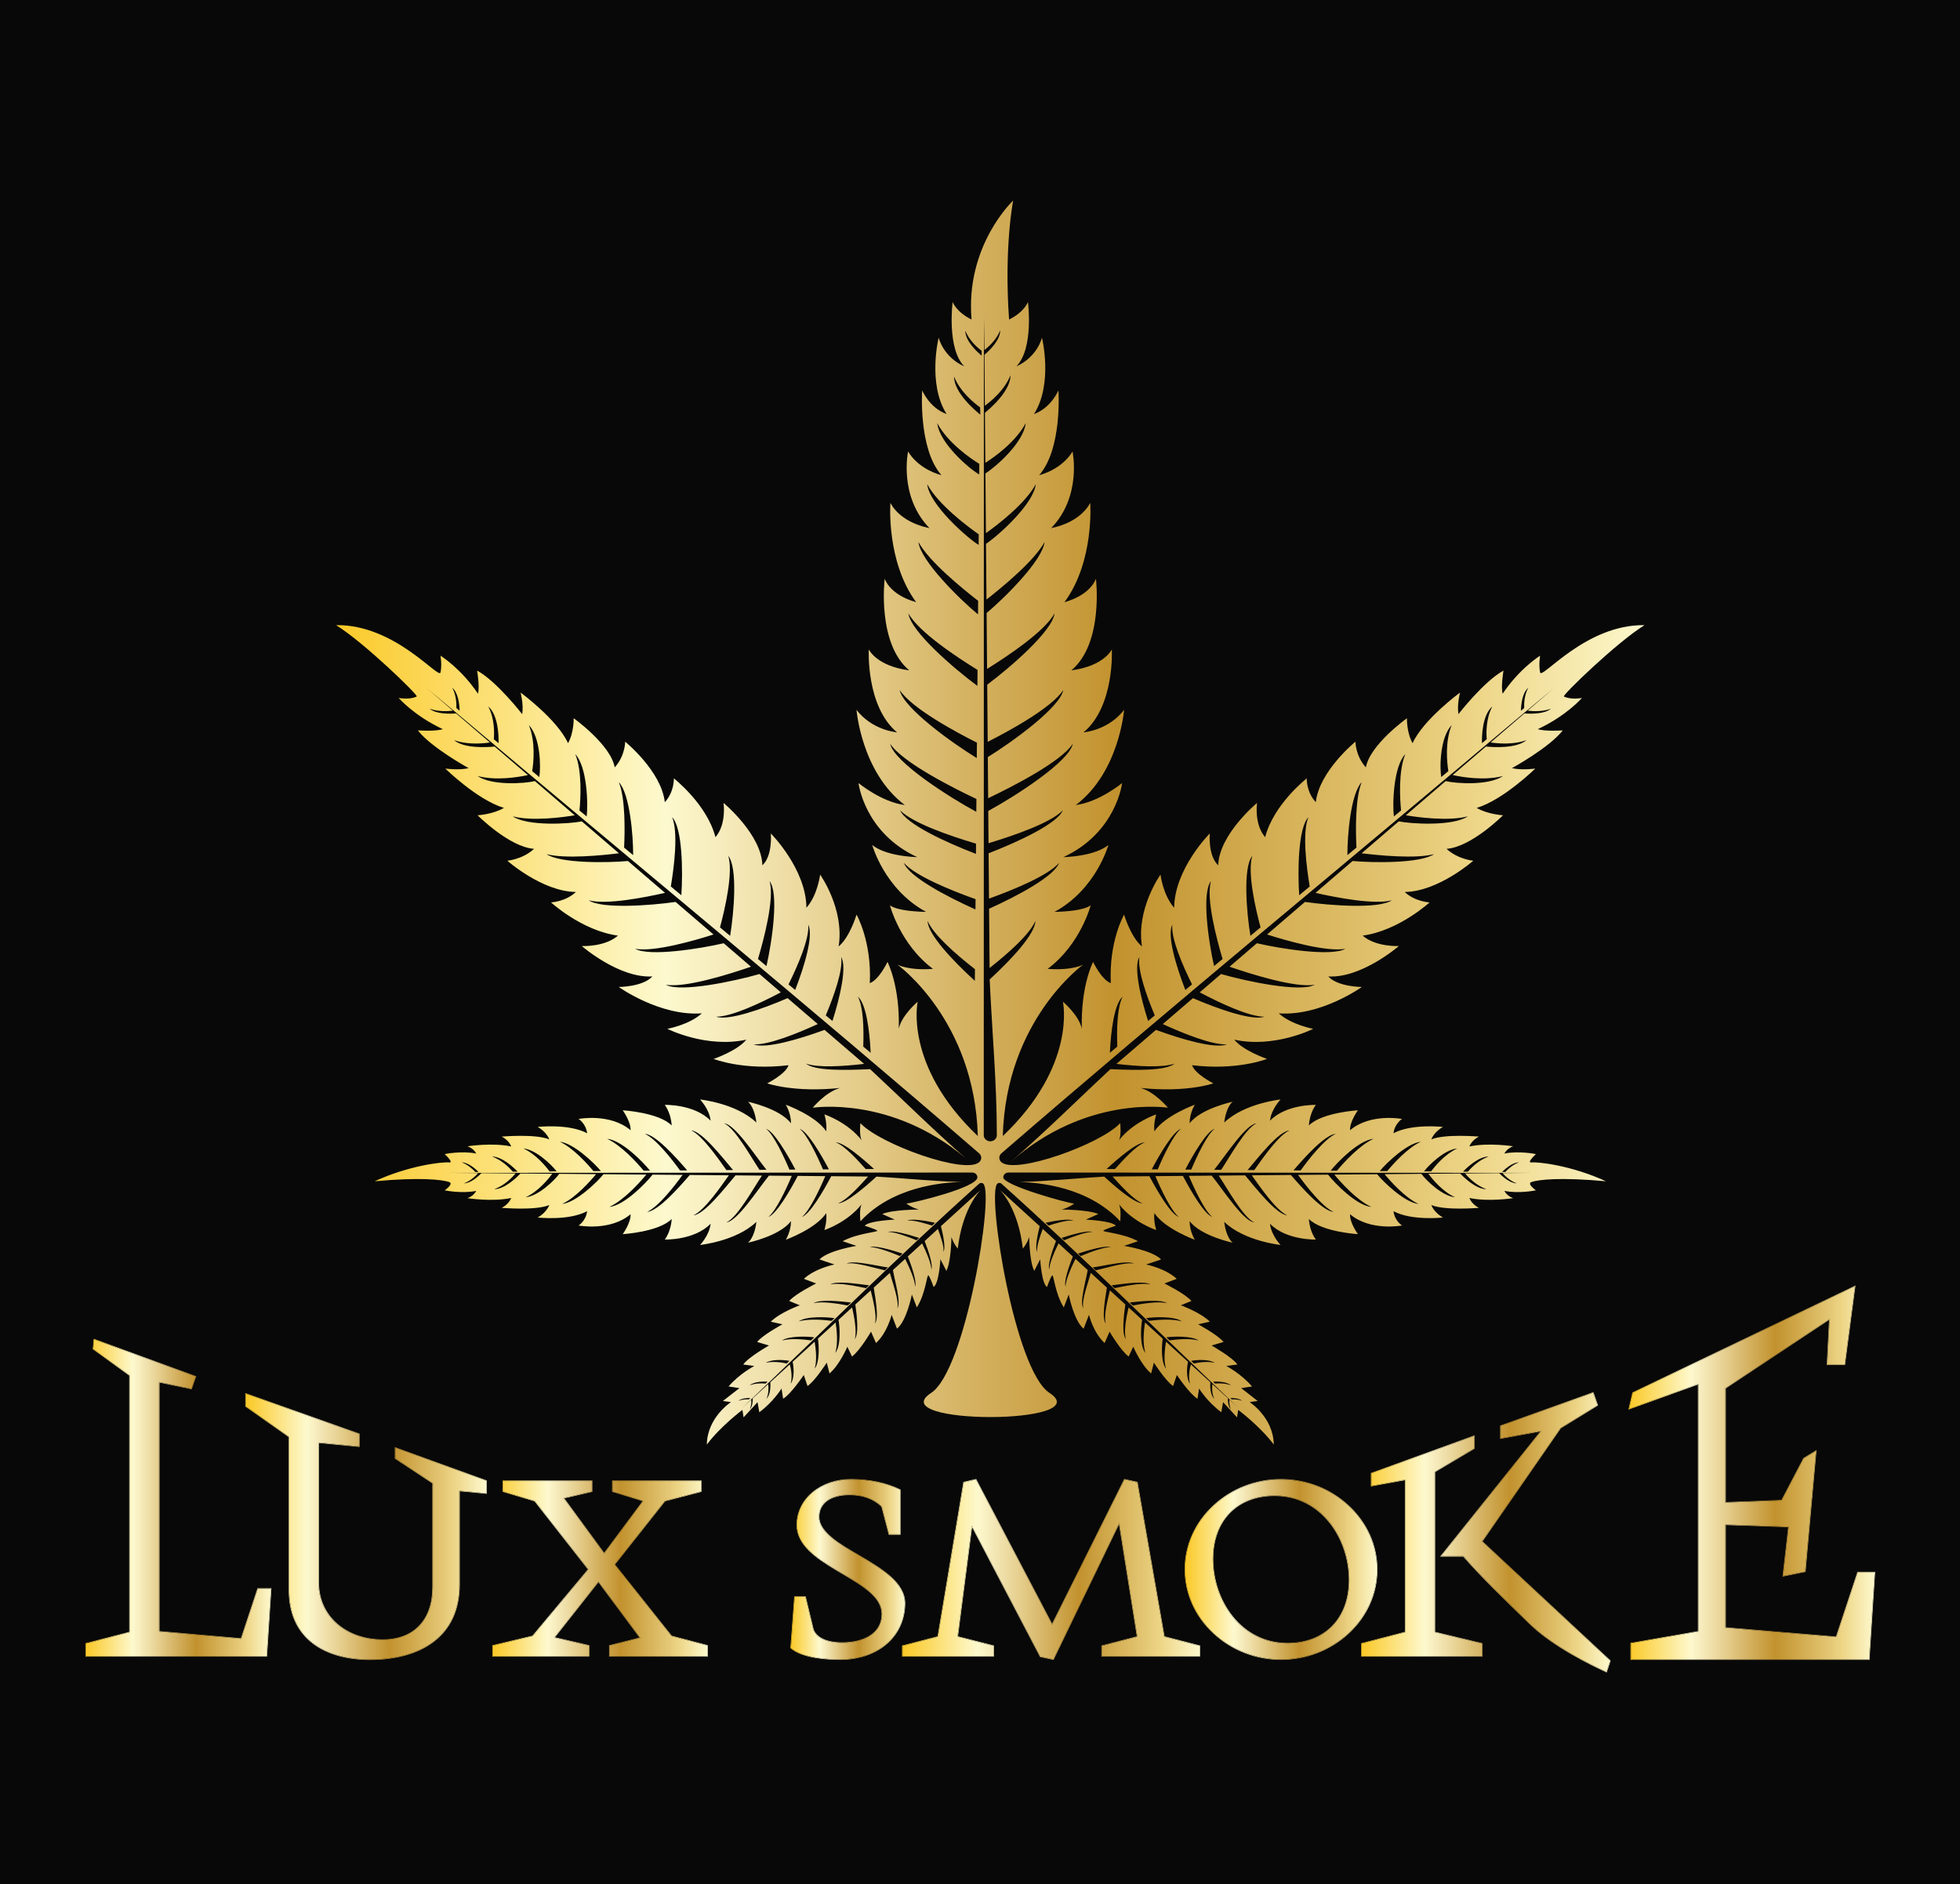 <svg width="207px" height="199px" viewBox="0 0 207 199" version="1.1" xmlns="http://www.w3.org/2000/svg" xmlns:xlink="http://www.w3.org/1999/xlink">
    <title>Lux Smoke - Logo</title>
    <defs>
        <linearGradient x1="-0%" y1="50%" x2="99.999%" y2="50%" id="linearGradient-1">
            <stop stop-color="#FBCA2A" offset="0.56%"></stop>
            <stop stop-color="#FDF9CE" offset="25.28%"></stop>
            <stop stop-color="#F6EBBC" offset="29.68%"></stop>
            <stop stop-color="#E7D192" offset="38.41%"></stop>
            <stop stop-color="#D1AC58" offset="50.54%"></stop>
            <stop stop-color="#C2922E" offset="59.55%"></stop>
            <stop stop-color="#E5C977" offset="82.46%"></stop>
            <stop stop-color="#EED688" offset="87.08%"></stop>
            <stop stop-color="#FDF9CE" offset="100%"></stop>
        </linearGradient>
        <linearGradient x1="-0%" y1="50%" x2="100%" y2="50%" id="linearGradient-2">
            <stop stop-color="#FBCA2A" offset="0.56%"></stop>
            <stop stop-color="#FDF9CE" offset="25.28%"></stop>
            <stop stop-color="#F6EBBC" offset="29.68%"></stop>
            <stop stop-color="#E7D192" offset="38.41%"></stop>
            <stop stop-color="#D1AC58" offset="50.54%"></stop>
            <stop stop-color="#C2922E" offset="59.55%"></stop>
            <stop stop-color="#E5C977" offset="82.46%"></stop>
            <stop stop-color="#EED688" offset="87.08%"></stop>
            <stop stop-color="#FDF9CE" offset="100%"></stop>
        </linearGradient>
        <linearGradient x1="0.001%" y1="50%" x2="100.002%" y2="50%" id="linearGradient-3">
            <stop stop-color="#FBCA2A" offset="0.56%"></stop>
            <stop stop-color="#FDF9CE" offset="25.28%"></stop>
            <stop stop-color="#F6EBBC" offset="29.68%"></stop>
            <stop stop-color="#E7D192" offset="38.41%"></stop>
            <stop stop-color="#D1AC58" offset="50.54%"></stop>
            <stop stop-color="#C2922E" offset="59.55%"></stop>
            <stop stop-color="#E5C977" offset="82.46%"></stop>
            <stop stop-color="#EED688" offset="87.08%"></stop>
            <stop stop-color="#FDF9CE" offset="100%"></stop>
        </linearGradient>
        <linearGradient x1="0%" y1="50.001%" x2="100%" y2="50.001%" id="linearGradient-4">
            <stop stop-color="#FBCA2A" offset="0.56%"></stop>
            <stop stop-color="#FDF9CE" offset="25.28%"></stop>
            <stop stop-color="#F6EBBC" offset="29.68%"></stop>
            <stop stop-color="#E7D192" offset="38.41%"></stop>
            <stop stop-color="#D1AC58" offset="50.54%"></stop>
            <stop stop-color="#C2922E" offset="59.55%"></stop>
            <stop stop-color="#E5C977" offset="82.46%"></stop>
            <stop stop-color="#EED688" offset="87.08%"></stop>
            <stop stop-color="#FDF9CE" offset="100%"></stop>
        </linearGradient>
        <linearGradient x1="-0.001%" y1="50%" x2="100%" y2="50%" id="linearGradient-5">
            <stop stop-color="#FBCA2A" offset="0.56%"></stop>
            <stop stop-color="#FDF9CE" offset="25.28%"></stop>
            <stop stop-color="#F6EBBC" offset="29.68%"></stop>
            <stop stop-color="#E7D192" offset="38.41%"></stop>
            <stop stop-color="#D1AC58" offset="50.54%"></stop>
            <stop stop-color="#C2922E" offset="59.55%"></stop>
            <stop stop-color="#E5C977" offset="82.46%"></stop>
            <stop stop-color="#EED688" offset="87.08%"></stop>
            <stop stop-color="#FDF9CE" offset="100%"></stop>
        </linearGradient>
        <linearGradient x1="-0%" y1="50%" x2="100.002%" y2="50%" id="linearGradient-6">
            <stop stop-color="#FBCA2A" offset="0.56%"></stop>
            <stop stop-color="#FDF9CE" offset="25.28%"></stop>
            <stop stop-color="#F6EBBC" offset="29.68%"></stop>
            <stop stop-color="#E7D192" offset="38.41%"></stop>
            <stop stop-color="#D1AC58" offset="50.54%"></stop>
            <stop stop-color="#C2922E" offset="59.55%"></stop>
            <stop stop-color="#E5C977" offset="82.46%"></stop>
            <stop stop-color="#EED688" offset="87.08%"></stop>
            <stop stop-color="#FDF9CE" offset="100%"></stop>
        </linearGradient>
        <linearGradient x1="-0.002%" y1="50%" x2="99.998%" y2="50%" id="linearGradient-7">
            <stop stop-color="#FBCA2A" offset="0.56%"></stop>
            <stop stop-color="#FDF9CE" offset="25.28%"></stop>
            <stop stop-color="#F6EBBC" offset="29.68%"></stop>
            <stop stop-color="#E7D192" offset="38.41%"></stop>
            <stop stop-color="#D1AC58" offset="50.54%"></stop>
            <stop stop-color="#C2922E" offset="59.55%"></stop>
            <stop stop-color="#E5C977" offset="82.46%"></stop>
            <stop stop-color="#EED688" offset="87.08%"></stop>
            <stop stop-color="#FDF9CE" offset="100%"></stop>
        </linearGradient>
        <linearGradient x1="-0.001%" y1="49.999%" x2="100%" y2="49.999%" id="linearGradient-8">
            <stop stop-color="#FBCA2A" offset="0.56%"></stop>
            <stop stop-color="#FDF9CE" offset="25.28%"></stop>
            <stop stop-color="#F6EBBC" offset="29.68%"></stop>
            <stop stop-color="#E7D192" offset="38.41%"></stop>
            <stop stop-color="#D1AC58" offset="50.54%"></stop>
            <stop stop-color="#C2922E" offset="59.55%"></stop>
            <stop stop-color="#E5C977" offset="82.46%"></stop>
            <stop stop-color="#EED688" offset="87.08%"></stop>
            <stop stop-color="#FDF9CE" offset="100%"></stop>
        </linearGradient>
        <linearGradient x1="0.001%" y1="50%" x2="100%" y2="50%" id="linearGradient-9">
            <stop stop-color="#FBCA2A" offset="0.56%"></stop>
            <stop stop-color="#FDF9CE" offset="25.28%"></stop>
            <stop stop-color="#F6EBBC" offset="29.68%"></stop>
            <stop stop-color="#E7D192" offset="38.41%"></stop>
            <stop stop-color="#D1AC58" offset="50.54%"></stop>
            <stop stop-color="#C2922E" offset="59.55%"></stop>
            <stop stop-color="#E5C977" offset="82.46%"></stop>
            <stop stop-color="#EED688" offset="87.08%"></stop>
            <stop stop-color="#FDF9CE" offset="100%"></stop>
        </linearGradient>
        <linearGradient x1="-0%" y1="50%" x2="100%" y2="50%" id="linearGradient-10">
            <stop stop-color="#FBCA2A" offset="0.56%"></stop>
            <stop stop-color="#FDF9CE" offset="25.28%"></stop>
            <stop stop-color="#F6EBBC" offset="29.68%"></stop>
            <stop stop-color="#E7D192" offset="38.41%"></stop>
            <stop stop-color="#D1AC58" offset="50.54%"></stop>
            <stop stop-color="#C2922E" offset="59.55%"></stop>
            <stop stop-color="#E5C977" offset="82.46%"></stop>
            <stop stop-color="#EED688" offset="87.08%"></stop>
            <stop stop-color="#FDF9CE" offset="100%"></stop>
        </linearGradient>
        <linearGradient x1="-0%" y1="49.999%" x2="100%" y2="49.999%" id="linearGradient-11">
            <stop stop-color="#FBCA2A" offset="0.56%"></stop>
            <stop stop-color="#FDF9CE" offset="25.28%"></stop>
            <stop stop-color="#F6EBBC" offset="29.68%"></stop>
            <stop stop-color="#E7D192" offset="38.41%"></stop>
            <stop stop-color="#D1AC58" offset="50.54%"></stop>
            <stop stop-color="#C2922E" offset="59.55%"></stop>
            <stop stop-color="#E5C977" offset="82.46%"></stop>
            <stop stop-color="#EED688" offset="87.08%"></stop>
            <stop stop-color="#FDF9CE" offset="100%"></stop>
        </linearGradient>
        <linearGradient x1="-8.52158945e-05%" y1="50%" x2="100%" y2="50%" id="linearGradient-12">
            <stop stop-color="#FBCA2A" offset="0.56%"></stop>
            <stop stop-color="#FDF9CE" offset="25.28%"></stop>
            <stop stop-color="#F6EBBC" offset="29.68%"></stop>
            <stop stop-color="#E7D192" offset="38.41%"></stop>
            <stop stop-color="#D1AC58" offset="50.54%"></stop>
            <stop stop-color="#C2922E" offset="59.55%"></stop>
            <stop stop-color="#E5C977" offset="82.46%"></stop>
            <stop stop-color="#EED688" offset="87.08%"></stop>
            <stop stop-color="#FDF9CE" offset="100%"></stop>
        </linearGradient>
        <linearGradient x1="-8.48291542e-05%" y1="50%" x2="100.002%" y2="50%" id="linearGradient-13">
            <stop stop-color="#FBCA2A" offset="0.56%"></stop>
            <stop stop-color="#FDF9CE" offset="25.28%"></stop>
            <stop stop-color="#F6EBBC" offset="29.68%"></stop>
            <stop stop-color="#E7D192" offset="38.41%"></stop>
            <stop stop-color="#D1AC58" offset="50.54%"></stop>
            <stop stop-color="#C2922E" offset="59.55%"></stop>
            <stop stop-color="#E5C977" offset="82.46%"></stop>
            <stop stop-color="#EED688" offset="87.08%"></stop>
            <stop stop-color="#FDF9CE" offset="100%"></stop>
        </linearGradient>
        <linearGradient x1="8.62106126e-05%" y1="49.999%" x2="99.998%" y2="49.999%" id="linearGradient-14">
            <stop stop-color="#FBCA2A" offset="0.56%"></stop>
            <stop stop-color="#FDF9CE" offset="25.28%"></stop>
            <stop stop-color="#F6EBBC" offset="29.68%"></stop>
            <stop stop-color="#E7D192" offset="38.41%"></stop>
            <stop stop-color="#D1AC58" offset="50.54%"></stop>
            <stop stop-color="#C2922E" offset="59.55%"></stop>
            <stop stop-color="#E5C977" offset="82.46%"></stop>
            <stop stop-color="#EED688" offset="87.08%"></stop>
            <stop stop-color="#FDF9CE" offset="100%"></stop>
        </linearGradient>
        <linearGradient x1="-0%" y1="50%" x2="100%" y2="50%" id="linearGradient-15">
            <stop stop-color="#FBCA2A" offset="0.56%"></stop>
            <stop stop-color="#FDF9CE" offset="25.28%"></stop>
            <stop stop-color="#F6EBBC" offset="29.68%"></stop>
            <stop stop-color="#E7D192" offset="38.41%"></stop>
            <stop stop-color="#D1AC58" offset="50.54%"></stop>
            <stop stop-color="#C2922E" offset="59.55%"></stop>
            <stop stop-color="#E5C977" offset="82.46%"></stop>
            <stop stop-color="#EED688" offset="87.08%"></stop>
            <stop stop-color="#FDF9CE" offset="100%"></stop>
        </linearGradient>
        <linearGradient x1="0%" y1="50.001%" x2="100.001%" y2="50.001%" id="linearGradient-16">
            <stop stop-color="#FBCA2A" offset="0.56%"></stop>
            <stop stop-color="#FDF9CE" offset="25.28%"></stop>
            <stop stop-color="#F6EBBC" offset="29.68%"></stop>
            <stop stop-color="#E7D192" offset="38.41%"></stop>
            <stop stop-color="#D1AC58" offset="50.54%"></stop>
            <stop stop-color="#C2922E" offset="59.55%"></stop>
            <stop stop-color="#E5C977" offset="82.46%"></stop>
            <stop stop-color="#EED688" offset="87.08%"></stop>
            <stop stop-color="#FDF9CE" offset="100%"></stop>
        </linearGradient>
        <linearGradient x1="0%" y1="50%" x2="100.001%" y2="50%" id="linearGradient-17">
            <stop stop-color="#FBCA2A" offset="0.56%"></stop>
            <stop stop-color="#FDF9CE" offset="25.28%"></stop>
            <stop stop-color="#F6EBBC" offset="29.68%"></stop>
            <stop stop-color="#E7D192" offset="38.41%"></stop>
            <stop stop-color="#D1AC58" offset="50.54%"></stop>
            <stop stop-color="#C2922E" offset="59.55%"></stop>
            <stop stop-color="#E5C977" offset="82.46%"></stop>
            <stop stop-color="#EED688" offset="87.08%"></stop>
            <stop stop-color="#FDF9CE" offset="100%"></stop>
        </linearGradient>
    </defs>
    <g id="Home" stroke="none" stroke-width="1" fill="none" fill-rule="evenodd">
        <g id="Desktop-HD" transform="translate(-304, -32)">
            <g id="Menu-Bar" transform="translate(-990, -90)">
                <g id="Lux-Smoke---Logo" transform="translate(1294, 122)">
                    <rect id="Rectangle" fill="#080808" x="0" y="0" width="207" height="199"></rect>
                    <g id="Group" transform="translate(9, 21)">
                        <g id="Group-3">
                            <path d="M89.988,23.696 C91.12,25.788 93.472,27.398 94.43,27.993 L94.42,29.106 C93.38,28.522 90.225,25.822 89.988,23.696 Z M88.925,30.137 C90.102,32.312 93.251,34.648 94.365,35.431 L94.356,36.548 C93.201,35.85 89.168,32.324 88.925,30.137 Z M88.001,36.248 C89.113,38.301 92.714,41.223 94.304,42.452 L94.292,43.886 C92.449,42.374 88.225,38.246 88.001,36.248 Z M86.946,43.783 C88,45.73 92.108,48.436 94.241,49.75 L94.226,51.438 C91.767,49.622 87.155,45.66 86.946,43.783 Z M86.016,51.874 C87.309,53.833 92.065,56.371 94.175,57.431 L94.16,59.058 C91.606,57.503 86.404,53.775 86.016,51.874 Z M85.012,57.549 C86.332,59.55 91.837,62.298 94.123,63.379 L94.111,64.736 C91.281,63.214 85.403,59.466 85.012,57.549 Z M86.066,64.58 C87.386,65.919 91.255,67.256 94.082,68.098 L94.072,69.178 C90.819,67.929 86.675,66 86.066,64.58 Z M86.461,70.129 C87.668,71.493 91.282,72.977 94.031,73.96 L94.022,75.046 C90.873,73.636 86.977,71.551 86.461,70.129 Z M88.969,76.261 C89.572,77.688 91.873,79.72 93.967,81.357 L93.956,82.587 C91.568,80.409 88.985,77.651 88.969,76.261 Z M94.676,16.563 C94.118,16.091 92.948,14.988 92.947,13.925 C93.366,14.95 94.164,15.66 94.673,16.048 L94.676,16.563 Z M95.589,99.533 L95.589,99.533 C95.938,99.533 96.229,99.289 96.273,98.977 L96.273,98.977 L96.273,98.973 C96.276,98.947 96.278,98.921 96.278,98.895 C96.278,93.341 95.774,87.966 95.522,82.439 C97.863,80.285 100.332,77.619 100.347,76.261 C99.761,77.651 97.561,79.616 95.513,81.229 L95.46,74.971 C98.578,73.564 102.348,71.527 102.856,70.129 C101.674,71.466 98.178,72.918 95.451,73.901 L95.411,69.114 C98.637,67.864 102.652,65.976 103.251,64.58 C101.956,65.893 98.212,67.204 95.402,68.048 L95.373,64.644 C98.262,63.069 103.921,59.429 104.305,57.549 C103.016,59.502 97.738,62.168 95.362,63.298 L95.326,58.954 C97.933,57.343 102.921,53.735 103.301,51.874 C102.041,53.783 97.497,56.24 95.312,57.345 L95.261,51.311 C97.757,49.442 102.166,45.618 102.37,43.783 C101.344,45.679 97.423,48.294 95.247,49.644 L95.198,43.742 C97.119,42.127 101.099,38.186 101.315,36.247 C100.242,38.229 96.85,41.019 95.185,42.317 L95.136,36.434 C96.475,35.531 100.159,32.224 100.392,30.136 C99.271,32.206 96.366,34.422 95.127,35.306 L95.074,28.998 C96.254,28.244 99.103,25.712 99.328,23.696 C98.261,25.668 96.11,27.211 95.064,27.88 L95.02,22.592 C95.656,22.074 97.721,20.271 97.721,18.634 C97.063,20.243 95.653,21.387 95.014,21.849 L94.969,16.472 C95.546,15.975 96.637,14.911 96.637,13.885 C96.232,14.875 95.475,15.571 94.964,15.968 L94.935,12.502 L94.912,16.008 L94.908,16.523 L94.898,98.977 L94.904,98.977 C94.949,99.289 95.24,99.533 95.589,99.533 Z M91.759,18.772 C92.433,20.421 93.896,21.58 94.512,22.02 L94.536,22.792 C94.01,22.372 91.759,20.481 91.759,18.772 Z M148.017,57.069 C147.962,56.403 147.929,54.868 148.609,53.607 C147.531,54.529 147.496,56.788 147.513,57.488 L148.017,57.069 Z M143.964,60.44 C143.813,59.479 143.6,57.336 144.316,55.578 C143.087,56.87 143.035,59.99 143.212,61.066 L143.964,60.44 Z M138.969,64.596 C138.852,63.38 138.673,60.464 139.414,58.645 C138.158,59.965 138.051,63.933 138.21,65.227 L138.969,64.596 Z M134.257,68.516 C134.174,66.806 134.108,63.331 134.81,61.605 C133.653,62.822 133.291,67.261 133.302,69.31 L134.257,68.516 Z M129.322,72.622 C128.983,70.589 128.514,66.945 129.182,65.303 C128.092,66.449 128.042,71.029 128.211,73.547 L129.322,72.622 Z M124.13,76.942 C123.613,75.014 122.714,71.156 123.255,69.389 C122.252,70.642 122.653,75.376 123.059,77.833 L124.13,76.942 Z M120.118,80.281 C119.501,78.206 118.344,73.856 118.897,72.053 C117.886,73.316 118.628,78.417 119.22,81.027 L120.118,80.281 Z M116.893,82.963 C115.869,80.892 114.675,78.117 114.809,76.668 C114.234,77.779 115.203,81.018 116.188,83.55 L116.893,82.963 Z M112.958,86.237 C112.079,84.145 111.123,81.453 111.334,80.059 C110.709,81.116 111.439,84.276 112.252,86.824 L112.958,86.237 Z M109,89.53 C108.926,87.52 109.004,85.322 109.568,84.25 C108.71,84.999 108.335,87.705 108.215,90.183 L109,89.53 Z M152.401,51.639 C151.762,52.185 151.644,53.399 151.629,54.063 L151.968,53.782 C151.952,53.239 152.005,52.372 152.401,51.639 Z M149.335,102.897 C149.653,103.221 150.466,103.971 151.183,103.973 C150.492,103.728 149.947,103.191 149.686,102.895 L149.335,102.897 Z M149.636,102.769 C149.99,102.42 150.747,101.76 151.421,101.757 C150.776,101.985 150.259,102.468 149.98,102.772 L149.636,102.769 Z M136.723,102.673 C137.405,101.831 139.628,99.722 141.048,99.581 C139.643,100.239 138.146,101.912 137.507,102.678 L136.723,102.673 Z M131.533,102.634 C132.282,101.691 134.518,99.42 136.061,99.268 C134.536,99.98 132.912,101.783 132.196,102.639 L131.533,102.634 Z M127.604,102.604 C128.819,101.193 130.919,98.849 132.082,98.734 C130.885,99.294 129.254,101.377 128.36,102.61 L127.604,102.604 Z M122.765,102.568 C123.947,101.166 126.029,98.494 127.178,98.38 C125.995,98.934 124.337,101.343 123.466,102.574 L122.765,102.568 Z M119.231,102.542 C120.44,101.034 122.561,97.746 123.696,97.634 C122.529,98.18 120.863,101.202 119.968,102.547 L119.231,102.542 Z M116.178,102.519 C117.031,100.895 118.453,98.472 119.27,98.215 C118.491,98.808 117.411,101.09 116.807,102.524 L116.178,102.519 Z M112.64,102.492 C113.508,100.849 114.914,98.471 115.728,98.215 C114.954,98.805 113.885,101.042 113.268,102.497 L112.64,102.492 Z M107.872,102.457 C108.958,101.459 111.031,99.642 111.918,99.648 C110.993,99.964 109.571,101.552 108.752,102.463 L107.872,102.457 Z M145.509,102.738 C145.93,102.302 147.146,101.145 148.216,101.141 C147.181,101.508 146.374,102.329 146.017,102.742 L145.509,102.738 Z M144.904,100.285 C143.603,100.894 142.585,102.111 142.137,102.713 L141.395,102.708 C141.908,102.024 143.572,100.416 144.904,100.285 Z M106.378,109.109 C105.913,108.902 104.248,109.365 103.115,109.735 L103.377,109.984 C104.317,109.596 105.779,109.061 106.378,109.109 Z M108.306,110.712 C107.815,110.494 106.014,111.007 104.859,111.39 L105.134,111.652 C106.085,111.253 107.67,110.661 108.306,110.712 Z M112.493,114.658 C111.905,114.229 109.637,114.588 108.393,114.743 L108.707,115.041 C109.721,114.836 111.672,114.417 112.493,114.658 Z M106.724,113.159 C107.696,112.949 109.965,112.227 110.761,112.46 C110.193,112.045 107.597,112.693 106.401,112.853 L106.724,113.159 Z M114.257,116.635 C113.664,116.202 111.529,116.414 110.303,116.555 L110.639,116.874 C111.631,116.681 113.427,116.392 114.257,116.635 Z M115.82,118.552 C115.024,117.97 112.855,118.086 112.046,118.208 L112.345,118.492 C113.093,118.396 114.752,118.239 115.82,118.552 Z M117.59,120.57 C116.885,120.07 114.927,120.128 114.181,120.235 L114.521,120.557 C115.19,120.463 116.645,120.307 117.59,120.57 Z M122.181,126.939 C121.892,126.679 121.309,126.638 120.936,126.643 L121.09,126.789 C121.386,126.775 121.809,126.79 122.181,126.939 Z M119.329,125.118 C119.713,125.083 120.405,125.066 120.998,125.305 C120.549,124.901 119.569,124.892 119.112,124.912 L119.329,125.118 Z M117.094,122.998 C117.575,122.89 118.493,122.738 119.293,122.925 C118.681,122.529 117.39,122.608 116.801,122.72 L117.094,122.998 Z M101.741,108.432 C102.532,108.183 103.776,107.807 104.363,107.914 C103.925,107.662 102.416,107.926 101.425,108.132 L101.741,108.432 Z M43.153,57.069 C43.208,56.403 43.241,54.868 42.561,53.607 C43.639,54.529 43.673,56.788 43.657,57.488 L43.153,57.069 Z M47.206,60.44 C47.357,59.479 47.57,57.336 46.854,55.578 C48.083,56.87 48.134,59.99 47.957,61.066 L47.206,60.44 Z M52.201,64.596 C52.318,63.38 52.496,60.464 51.756,58.645 C53.012,59.965 53.119,63.933 52.96,65.227 L52.201,64.596 Z M56.913,68.516 C56.996,66.806 57.061,63.331 56.359,61.605 C57.516,62.822 57.878,67.261 57.868,69.31 L56.913,68.516 Z M61.847,72.622 C62.187,70.589 62.655,66.945 61.987,65.303 C63.078,66.449 63.128,71.029 62.959,73.547 L61.847,72.622 Z M67.04,76.942 C67.557,75.014 68.456,71.156 67.914,69.389 C68.918,70.642 68.516,75.376 68.111,77.833 L67.04,76.942 Z M71.052,80.281 C71.669,78.206 72.825,73.856 72.273,72.053 C73.284,73.316 72.541,78.417 71.949,81.027 L71.052,80.281 Z M74.277,82.963 C75.301,80.892 76.494,78.117 76.361,76.668 C76.936,77.779 75.966,81.018 74.982,83.55 L74.277,82.963 Z M78.212,86.237 C79.09,84.145 80.047,81.453 79.836,80.059 C80.46,81.116 79.73,84.276 78.917,86.824 L78.212,86.237 Z M82.17,89.53 C82.243,87.52 82.165,85.322 81.602,84.25 C82.459,84.999 82.835,87.705 82.955,90.183 L82.17,89.53 Z M38.769,51.639 C39.408,52.185 39.526,53.399 39.541,54.063 L39.202,53.782 C39.218,53.239 39.165,52.372 38.769,51.639 Z M41.846,102.897 C41.528,103.221 40.715,103.971 39.998,103.973 C40.689,103.728 41.234,103.191 41.496,102.895 L41.846,102.897 Z M41.545,102.769 C41.191,102.42 40.434,101.76 39.761,101.757 C40.405,101.985 40.922,102.468 41.202,102.772 L41.545,102.769 Z M54.459,102.673 C53.776,101.831 51.553,99.722 50.133,99.581 C51.538,100.239 53.035,101.912 53.674,102.678 L54.459,102.673 Z M59.649,102.634 C58.898,101.691 56.663,99.42 55.12,99.268 C56.645,99.98 58.269,101.783 58.984,102.639 L59.649,102.634 Z M63.577,102.604 C62.362,101.193 60.263,98.849 59.099,98.734 C60.296,99.294 61.927,101.377 62.821,102.61 L63.577,102.604 Z M68.417,102.568 C67.235,101.166 65.152,98.494 64.004,98.38 C65.186,98.934 66.844,101.343 67.716,102.574 L68.417,102.568 Z M71.95,102.542 C70.741,101.034 68.621,97.746 67.485,97.634 C68.652,98.18 70.318,101.202 71.213,102.547 L71.95,102.542 Z M75.003,102.519 C74.15,100.895 72.729,98.472 71.911,98.215 C72.69,98.808 73.77,101.09 74.374,102.524 L75.003,102.519 Z M78.542,102.492 C77.674,100.849 76.268,98.471 75.453,98.215 C76.227,98.805 77.296,101.042 77.914,102.497 L78.542,102.492 Z M83.31,102.457 C82.223,101.459 80.15,99.642 79.263,99.648 C80.187,99.964 81.61,101.552 82.429,102.463 L83.31,102.457 Z M45.672,102.738 C45.251,102.302 44.035,101.145 42.965,101.141 C44,101.508 44.807,102.329 45.165,102.742 L45.672,102.738 Z M46.277,100.285 C47.578,100.894 48.596,102.111 49.044,102.713 L49.786,102.708 C49.274,102.024 47.609,100.416 46.277,100.285 Z M84.8,109.109 C85.265,108.902 86.93,109.365 88.064,109.735 L87.801,109.984 C86.861,109.596 85.4,109.061 84.8,109.109 Z M82.872,110.712 C83.364,110.494 85.164,111.007 86.32,111.39 L86.044,111.652 C85.093,111.253 83.508,110.661 82.872,110.712 Z M78.686,114.658 C79.274,114.229 81.541,114.588 82.785,114.743 L82.471,115.041 C81.457,114.836 79.507,114.417 78.686,114.658 Z M84.455,113.159 C83.483,112.949 81.213,112.227 80.417,112.46 C80.986,112.045 83.581,112.693 84.777,112.853 L84.455,113.159 Z M76.922,116.635 C77.515,116.202 79.649,116.414 80.876,116.555 L80.539,116.874 C79.547,116.681 77.752,116.392 76.922,116.635 Z M75.358,118.552 C76.154,117.97 78.324,118.086 79.133,118.208 L78.834,118.492 C78.086,118.396 76.427,118.239 75.358,118.552 Z M73.588,120.57 C74.294,120.07 76.252,120.128 76.997,120.235 L76.657,120.557 C75.989,120.463 74.533,120.307 73.588,120.57 Z M68.998,126.939 C69.286,126.679 69.869,126.638 70.243,126.643 L70.088,126.789 C69.793,126.775 69.37,126.79 68.998,126.939 Z M71.85,125.118 C71.466,125.083 70.774,125.066 70.181,125.305 C70.63,124.901 71.609,124.892 72.067,124.912 L71.85,125.118 Z M74.084,122.998 C73.604,122.89 72.686,122.738 71.886,122.925 C72.498,122.529 73.788,122.608 74.377,122.72 L74.084,122.998 Z M89.438,108.432 C88.647,108.183 87.403,107.807 86.816,107.914 C87.253,107.662 88.762,107.926 89.753,108.132 L89.438,108.432 Z M107,107.213 C105.916,106.741 103.134,106.742 103.134,106.742 C103.134,106.742 103.856,106.545 104.451,106.112 C103.599,106.03 96.956,104.177 96.956,103.338 C96.956,103.059 97.204,102.83 97.506,102.83 L152.615,102.866 L145.726,102.927 C146.053,103.313 146.889,104.203 147.979,104.589 C146.854,104.585 145.568,103.307 145.213,102.931 L141.858,102.96 C142.282,103.539 143.323,104.817 144.667,105.445 C143.297,105.311 141.575,103.614 141.117,102.967 L137.227,103.001 C137.84,103.742 139.374,105.476 140.811,106.149 C139.362,106.006 137.076,103.811 136.445,103.008 L131.923,103.047 C132.618,103.883 134.273,105.737 135.824,106.463 C134.256,106.308 131.975,103.967 131.261,103.053 L128.094,103.08 C128.981,104.309 130.635,106.431 131.845,106.996 C130.671,106.88 128.543,104.494 127.334,103.088 L123.205,103.123 C124.069,104.343 125.747,106.792 126.941,107.35 C125.783,107.236 123.678,104.522 122.5,103.13 L119.712,103.154 C120.602,104.484 122.283,107.546 123.459,108.096 C122.316,107.983 120.177,104.655 118.972,103.16 L116.56,103.181 C117.161,104.613 118.25,106.918 119.033,107.516 C118.212,107.257 116.78,104.811 115.929,103.187 L113.022,103.213 C113.638,104.668 114.714,106.923 115.491,107.516 C114.674,107.259 113.259,104.863 112.392,103.218 L108.502,103.252 C109.319,104.162 110.752,105.765 111.682,106.082 C110.79,106.089 108.702,104.255 107.62,103.26 C104.75,103.43 101.51,103.761 98.593,103.833 C100.681,103.865 105.932,104.331 109.309,107.981 C109.309,107.981 109.458,106.588 109.154,106.149 C110.676,108.109 113.11,108.905 113.11,108.905 C113.11,108.905 112.813,107.962 112.919,107.116 C114.024,108.787 117.189,109.928 117.189,109.928 C117.189,109.928 116.637,109.063 116.637,107.962 C117.826,109.534 121.184,110.242 121.184,110.242 C121.184,110.242 120.504,109.771 120.292,108.04 C122.417,110.085 126.241,110.478 126.241,110.478 C126.241,110.478 125.253,109.456 125.125,108.237 C126.847,110.006 129.969,109.908 129.969,109.908 C129.969,109.908 129.321,109.112 129.236,107.736 C130.597,109.111 134.41,109.338 134.41,109.338 C134.41,109.338 133.539,108.139 133.581,107.235 C135.749,109.063 139.074,108.424 139.074,108.424 C139.074,108.424 138.298,107.954 138.17,106.912 C140.103,107.954 143.397,107.581 143.397,107.581 C143.397,107.581 142.505,107.128 142.165,106.264 C143.631,106.873 147.2,106.559 147.2,106.559 C147.2,106.559 146.478,106.245 146.181,105.517 C148.199,105.95 150.813,105.536 150.813,105.536 C150.813,105.536 150.196,105.36 149.878,104.77 C151.429,105.084 153.214,104.711 153.214,104.711 C153.214,104.711 152.212,104.014 152.748,103.83 C153.491,103.575 155.819,103.314 160.608,103.754 C157.051,102.11 153.491,101.686 152.748,101.765 C152.18,101.825 153.214,100.884 153.214,100.884 C153.214,100.884 151.429,100.511 149.878,100.825 C150.196,100.235 150.813,100.058 150.813,100.058 C150.813,100.058 148.199,99.646 146.181,100.078 C146.478,99.351 147.2,99.036 147.2,99.036 C147.2,99.036 143.631,98.722 142.165,99.331 C142.505,98.466 143.397,98.015 143.397,98.015 C143.397,98.015 140.103,97.641 138.17,98.683 C138.298,97.641 139.074,97.171 139.074,97.171 C139.074,97.171 135.749,96.532 133.581,98.361 C133.539,97.456 134.41,96.257 134.41,96.257 C134.41,96.257 130.597,96.484 129.236,97.86 C129.321,96.483 129.969,95.687 129.969,95.687 C129.969,95.687 126.847,95.589 125.125,97.358 C125.253,96.139 126.241,95.117 126.241,95.117 C126.241,95.117 122.417,95.51 120.292,97.555 C120.504,95.825 121.184,95.353 121.184,95.353 C121.184,95.353 117.826,96.061 116.637,97.633 C116.637,96.533 117.189,95.668 117.189,95.668 C117.189,95.668 114.024,96.808 112.919,98.479 C112.812,97.633 113.11,96.69 113.11,96.69 C113.11,96.69 110.676,97.487 109.154,99.446 C109.458,99.007 109.309,97.614 109.309,97.614 C107.242,99.848 98.133,103.11 96.725,101.708 C96.466,101.452 96.481,101.046 96.758,100.807 C114.899,85.118 133.647,69.724 152.026,54.239 L152.255,54.042 L152.262,54.043 L155.065,51.711 L152.338,54.052 C152.907,54.121 153.917,54.171 154.798,53.847 C154.116,54.423 152.675,54.395 151.997,54.345 L148.428,57.411 C149.128,57.518 150.797,57.686 152.226,57.161 C151.129,58.087 148.648,57.913 147.928,57.841 L144.42,60.853 C145.413,61.071 147.751,61.472 149.741,60.952 C148.218,61.995 144.756,61.751 143.677,61.492 L139.473,65.102 C140.701,65.307 143.946,65.756 146.023,65.213 C144.453,66.288 139.973,66.008 138.725,65.744 L134.803,69.114 C136.574,69.332 140.473,69.723 142.446,69.207 C141.001,70.196 135.97,70.126 133.852,69.93 L129.936,73.294 C132.052,73.777 136.111,74.574 137.989,74.083 C136.627,75.016 131.462,74.632 128.82,74.253 L124.817,77.691 C126.763,78.312 131.068,79.565 133.088,79.202 C131.609,80.048 126.268,79.201 123.74,78.615 L120.856,81.093 C122.923,81.807 127.787,83.367 129.85,82.996 C128.358,83.848 122.619,82.631 119.956,81.866 L117.703,83.801 C119.866,84.942 122.907,86.375 124.536,86.375 C123.25,86.825 119.663,85.567 116.99,84.414 L113.804,87.15 C116.015,88.164 119.008,89.372 120.589,89.293 C119.354,89.797 115.807,88.767 113.087,87.765 L108.907,91.356 C111.167,91.623 113.775,91.782 115.054,91.326 C114.125,92.094 111.068,92.041 108.278,91.912 C104.743,95.195 101.414,98.526 97.743,101.701 C97.735,101.71 97.726,101.718 97.718,101.726 C105.726,94.62 114.343,95.987 114.343,95.987 C114.343,95.987 113.005,94.34 111.468,93.9 C116.326,94.411 119.149,93.415 119.149,93.415 C119.149,93.415 117.195,92.428 116.899,91.496 C121.664,92.079 124.81,90.833 124.81,90.833 C124.81,90.833 122.31,89.98 121.355,88.798 C125.575,89.731 129.695,87.656 129.695,87.656 C129.695,87.656 127.389,87.233 126.053,86.02 C130.502,86.34 134.826,83.235 134.826,83.235 C134.826,83.235 132.288,83.228 131.284,82.121 C134.805,82.326 138.731,78.913 138.731,78.913 C138.731,78.913 136.292,79.027 134.914,77.81 C138.743,77.285 141.981,74.302 141.981,74.302 C141.981,74.302 140.451,74.238 139.355,73.202 C142.921,73.154 146.598,69.899 146.598,69.899 C146.598,69.899 144.99,69.769 143.773,68.645 C146.392,68.462 149.739,65.101 149.739,65.101 C149.739,65.101 148.126,65.01 146.954,64.323 C149.763,63.485 153.147,60.167 153.147,60.167 C153.147,60.167 151.763,60.371 150.677,60.125 C150.677,60.125 154.635,57.958 156.044,56.138 C156.044,56.138 154.155,56.262 153.412,56.004 C156.446,54.592 158.073,52.71 158.073,52.71 C158.073,52.71 156.932,52.935 156.168,52.556 C155.953,52.449 161.755,46.828 164.682,45.022 C158.456,44.924 153.825,50.803 153.655,50.016 C153.485,49.23 153.655,48.247 153.655,48.247 C153.655,48.247 151.488,49.584 149.703,52.258 C149.49,51.55 149.788,49.82 149.788,49.82 C147.705,50.96 145.029,54.42 145.029,54.42 C144.859,53.398 145.198,52.139 145.198,52.139 C145.198,52.139 141.332,54.971 140.185,57.487 C139.547,56.347 139.589,54.853 139.589,54.853 C139.589,54.853 135.68,57.644 135.255,60.043 C134.15,58.824 134.15,57.33 134.15,57.33 C134.15,57.33 130.326,60.436 129.965,63.719 C128.945,62.618 129.009,61.203 129.009,61.203 C129.009,61.203 125.515,63.928 124.617,67.412 C123.427,66.036 123.761,63.798 123.761,63.798 C123.761,63.798 119.745,67.12 119.661,70.384 C118.556,69.362 118.768,67.022 118.768,67.022 C118.768,67.022 115.05,70.738 115.007,74.866 C113.818,73.529 113.563,71.366 113.563,71.366 C113.563,71.366 110.971,74.984 111.608,78.955 C110.418,77.972 109.717,75.593 109.717,75.593 C109.717,75.593 108.102,78.385 108.315,82.829 C107.338,82.475 106.445,80.587 106.445,80.587 C106.445,80.587 105.128,83.102 105.255,87.625 C104.915,86.171 103.258,84.794 103.258,84.794 C103.258,84.794 104.749,91.534 96.907,98.977 C97.247,86.709 105.395,80.879 105.395,80.879 C105.395,80.879 104.238,81.519 101.645,81.322 C105.13,78.727 106.193,74.598 106.193,74.598 C106.193,74.598 105.682,75.227 102.368,75.305 C106.787,72.907 108.062,68.228 108.062,68.228 C108.062,68.228 106.957,69.368 103.303,69.525 C108.912,66.93 109.507,61.7 109.507,61.7 C109.507,61.7 107.085,63.704 104.62,64.019 C109.21,60.559 109.72,53.953 109.72,53.953 C109.72,53.953 108.402,55.958 105.428,56.352 C108.742,53.599 108.423,47.583 108.423,47.583 C108.423,47.583 107.627,49.337 104.148,49.797 C107.582,46.926 106.745,40.112 106.745,40.112 C106.745,40.112 106.278,41.781 103.42,42.598 C106.607,38.273 106.14,32.1 106.14,32.1 C106.14,32.1 105.292,34.104 102.019,34.773 C105.291,31.391 104.271,26.673 104.271,26.673 C104.271,26.673 103.379,28.442 100.744,29.189 C103.209,26.397 102.784,20.224 102.784,20.224 C102.784,20.224 102.043,22.052 100.204,22.731 C102.243,19.506 101.043,14.66 101.043,14.66 C101.043,14.66 100.588,16.674 98.335,17.697 C100.205,15.81 99.567,10.895 99.567,10.895 C99.567,10.895 99.174,11.966 97.57,12.743 C97.026,5.063 98.004,0.176 98.004,0.176 C98.004,0.176 92.943,4.903 93.608,12.743 C92.003,11.966 91.61,10.895 91.61,10.895 C91.61,10.895 90.973,15.81 92.843,17.697 C90.59,16.675 90.134,14.66 90.134,14.66 C90.134,14.66 88.934,19.506 90.974,22.731 C89.135,22.052 88.393,20.224 88.393,20.224 C88.393,20.224 87.969,26.397 90.433,29.189 C87.799,28.442 86.906,26.673 86.906,26.673 C86.906,26.673 85.887,31.392 89.159,34.773 C85.886,34.104 85.038,32.1 85.038,32.1 C85.038,32.1 84.57,38.273 87.758,42.598 C84.899,41.781 84.433,40.112 84.433,40.112 C84.433,40.112 83.596,46.926 87.03,49.797 C83.55,49.338 82.754,47.583 82.754,47.583 C82.754,47.583 82.435,53.599 85.75,56.352 C82.775,55.958 81.458,53.953 81.458,53.953 C81.458,53.953 81.968,60.559 86.558,64.019 C84.092,63.704 81.671,61.7 81.671,61.7 C81.671,61.7 82.266,66.93 87.875,69.525 C84.221,69.368 83.116,68.228 83.116,68.228 C83.116,68.228 84.39,72.907 88.81,75.305 C85.496,75.227 84.985,74.598 84.985,74.598 C84.985,74.598 86.048,78.727 89.532,81.322 C86.94,81.519 85.782,80.879 85.782,80.879 C85.782,80.879 93.93,86.709 94.27,98.977 C86.429,91.534 87.919,84.794 87.919,84.794 C87.919,84.794 86.262,86.171 85.922,87.625 C86.05,83.102 84.732,80.587 84.732,80.587 C84.732,80.587 83.84,82.475 82.862,82.829 C83.075,78.386 81.46,75.593 81.46,75.593 C81.46,75.593 80.759,77.972 79.569,78.955 C80.206,74.984 77.615,71.366 77.615,71.366 C77.615,71.366 77.359,73.529 76.169,74.866 C76.127,70.738 72.409,67.022 72.409,67.022 C72.409,67.022 72.622,69.362 71.517,70.384 C71.431,67.12 67.416,63.798 67.416,63.798 C67.416,63.798 67.751,66.036 66.56,67.412 C65.662,63.928 62.168,61.203 62.168,61.203 C62.168,61.203 62.232,62.618 61.212,63.719 C60.851,60.436 57.027,57.33 57.027,57.33 C57.027,57.33 57.027,58.824 55.922,60.043 C55.497,57.644 51.588,54.853 51.588,54.853 C51.588,54.853 51.63,56.347 50.993,57.487 C49.845,54.971 45.979,52.139 45.979,52.139 C45.979,52.139 46.319,53.398 46.149,54.42 C46.149,54.42 43.472,50.96 41.39,49.82 C41.39,49.82 41.687,51.55 41.475,52.258 C39.69,49.584 37.523,48.247 37.523,48.247 C37.523,48.247 37.693,49.23 37.523,50.016 C37.353,50.803 32.721,44.924 26.495,45.022 C29.422,46.828 35.225,52.449 35.009,52.556 C34.245,52.935 33.104,52.71 33.104,52.71 C33.104,52.71 34.732,54.592 37.765,56.004 C37.022,56.262 35.133,56.138 35.133,56.138 C36.542,57.958 40.5,60.125 40.5,60.125 C39.414,60.371 38.03,60.167 38.03,60.167 C38.03,60.167 41.414,63.485 44.223,64.323 C43.051,65.01 41.439,65.101 41.439,65.101 C41.439,65.101 44.785,68.462 47.404,68.645 C46.188,69.769 44.579,69.899 44.579,69.899 C44.579,69.899 48.255,73.154 51.822,73.202 C50.726,74.238 49.196,74.302 49.196,74.302 C49.196,74.302 52.434,77.285 56.263,77.81 C54.885,79.027 52.446,78.913 52.446,78.913 C52.446,78.913 56.373,82.326 59.894,82.121 C58.889,83.228 56.352,83.235 56.352,83.235 C56.352,83.235 60.676,86.34 65.125,86.02 C63.789,87.233 61.483,87.656 61.483,87.656 C61.483,87.656 65.602,89.73 69.823,88.798 C68.868,89.98 66.368,90.833 66.368,90.833 C66.368,90.833 69.514,92.079 74.279,91.496 C73.983,92.429 72.029,93.415 72.029,93.415 C72.029,93.415 74.851,94.411 79.709,93.9 C78.172,94.34 76.835,95.987 76.835,95.987 C76.835,95.987 85.118,94.674 92.991,101.321 C89.492,98.261 86.286,95.065 82.893,91.912 C80.103,92.041 77.046,92.095 76.116,91.326 C77.396,91.782 80.003,91.623 82.264,91.356 L78.084,87.765 C75.364,88.767 71.816,89.797 70.581,89.293 C72.162,89.372 75.156,88.164 77.367,87.15 L74.181,84.414 C71.507,85.567 67.92,86.825 66.634,86.375 C68.263,86.375 71.304,84.942 73.467,83.801 L71.214,81.866 C68.551,82.631 62.811,83.848 61.32,82.996 C63.384,83.367 68.246,81.808 70.315,81.093 L67.43,78.616 C64.902,79.202 59.561,80.048 58.082,79.203 C60.102,79.565 64.407,78.312 66.354,77.691 L62.351,74.253 C59.708,74.632 54.543,75.016 53.181,74.083 C55.06,74.575 59.118,73.777 61.234,73.294 L57.319,69.931 C55.201,70.127 50.169,70.196 48.724,69.207 C50.697,69.723 54.596,69.333 56.368,69.114 L52.445,65.744 C51.197,66.008 46.717,66.288 45.147,65.213 C47.224,65.756 50.47,65.307 51.698,65.103 L47.493,61.492 C46.415,61.751 42.952,61.995 41.43,60.952 C43.419,61.473 45.758,61.072 46.75,60.854 L43.243,57.841 C42.522,57.914 40.041,58.088 38.944,57.161 C40.374,57.687 42.043,57.518 42.742,57.412 L39.173,54.345 C38.495,54.395 37.055,54.423 36.373,53.847 C37.253,54.171 38.263,54.121 38.832,54.053 L36.105,51.711 L38.909,54.043 L38.915,54.042 L39.144,54.239 C57.523,69.724 76.271,85.118 94.413,100.807 C94.69,101.047 94.704,101.452 94.445,101.708 C93.027,103.12 83.926,99.839 81.868,97.615 C81.868,97.615 81.719,99.007 82.023,99.447 C80.501,97.487 78.067,96.69 78.067,96.69 C78.067,96.69 78.364,97.633 78.258,98.479 C77.153,96.808 73.988,95.668 73.988,95.668 C73.988,95.668 74.54,96.533 74.54,97.634 C73.351,96.062 69.993,95.353 69.993,95.353 C69.993,95.353 70.673,95.825 70.885,97.555 C68.761,95.51 64.936,95.117 64.936,95.117 C64.936,95.117 65.924,96.139 66.051,97.358 C64.33,95.589 61.207,95.687 61.207,95.687 C61.207,95.687 61.855,96.484 61.94,97.86 C60.581,96.484 56.767,96.257 56.767,96.257 C56.767,96.257 57.638,97.457 57.596,98.361 C55.428,96.532 52.103,97.171 52.103,97.171 C52.103,97.171 52.879,97.641 53.006,98.683 C51.073,97.641 47.78,98.015 47.78,98.015 C47.78,98.015 48.672,98.466 49.012,99.331 C47.546,98.722 43.976,99.036 43.976,99.036 C43.976,99.036 44.699,99.351 44.996,100.078 C42.977,99.646 40.364,100.059 40.364,100.059 C40.364,100.059 40.98,100.235 41.299,100.825 C39.748,100.511 37.963,100.884 37.963,100.884 C37.963,100.884 38.997,101.825 38.429,101.765 C37.685,101.686 34.125,102.11 30.569,103.754 C35.358,103.315 37.685,103.575 38.429,103.831 C38.965,104.015 37.963,104.712 37.963,104.712 C37.963,104.712 39.748,105.084 41.299,104.77 C40.98,105.36 40.364,105.537 40.364,105.537 C40.364,105.537 42.977,105.95 44.996,105.517 C44.698,106.245 43.976,106.559 43.976,106.559 C43.976,106.559 47.546,106.873 49.012,106.264 C48.672,107.129 47.78,107.581 47.78,107.581 C47.78,107.581 51.073,107.954 53.006,106.912 C52.879,107.954 52.103,108.425 52.103,108.425 C52.103,108.425 55.428,109.063 57.596,107.235 C57.638,108.139 56.767,109.339 56.767,109.339 C56.767,109.339 60.581,109.111 61.94,107.736 C61.856,109.112 61.207,109.909 61.207,109.909 C61.207,109.909 64.33,110.006 66.051,108.237 C65.924,109.456 64.936,110.479 64.936,110.479 C64.936,110.479 68.761,110.085 70.885,108.041 C70.673,109.771 69.993,110.243 69.993,110.243 C69.993,110.243 73.351,109.534 74.54,107.962 C74.54,109.063 73.988,109.928 73.988,109.928 C73.988,109.928 77.153,108.787 78.258,107.117 C78.364,107.962 78.067,108.906 78.067,108.906 C78.067,108.906 80.501,108.109 82.023,106.149 C81.719,106.589 81.868,107.981 81.868,107.981 C85.246,104.33 90.501,103.865 92.587,103.833 C89.671,103.761 86.431,103.43 83.562,103.26 C82.48,104.255 80.391,106.089 79.5,106.083 C80.429,105.765 81.862,104.162 82.68,103.252 L78.79,103.218 C77.922,104.863 76.508,107.259 75.69,107.516 C76.468,106.923 77.544,104.668 78.16,103.213 L75.253,103.187 C74.401,104.812 72.97,107.257 72.148,107.516 C72.931,106.919 74.021,104.613 74.622,103.182 L72.21,103.16 C71.005,104.655 68.865,107.983 67.723,108.096 C68.898,107.546 70.58,104.484 71.47,103.154 L68.681,103.13 C67.504,104.523 65.398,107.236 64.241,107.35 C65.435,106.792 67.112,104.343 67.977,103.123 L63.848,103.088 C62.639,104.495 60.511,106.88 59.337,106.996 C60.546,106.431 62.2,104.309 63.088,103.081 L59.92,103.053 C59.207,103.967 56.925,106.308 55.357,106.463 C56.909,105.738 58.564,103.883 59.259,103.048 L54.736,103.008 C54.105,103.812 51.82,106.006 50.371,106.15 C51.807,105.477 53.341,103.742 53.954,103.001 L50.064,102.967 C49.606,103.614 47.884,105.311 46.514,105.446 C47.858,104.817 48.9,103.539 49.323,102.96 L45.968,102.931 C45.614,103.307 44.328,104.585 43.203,104.589 C44.292,104.203 45.129,103.314 45.455,102.927 L38.567,102.866 L93.676,102.83 C93.978,102.83 94.225,103.059 94.225,103.338 C94.225,104.421 87.443,106.043 86.726,106.112 C87.32,106.545 88.043,106.742 88.043,106.742 C88.043,106.742 85.26,106.741 84.177,107.213 L85.494,107.803 C85.494,107.803 82.732,107.921 82.328,108.452 C82.328,108.452 83.476,108.806 83.645,108.963 C83.816,109.12 81.585,109.219 79.992,110.084 L81.457,110.575 C81.457,110.575 78.483,111.047 77.548,112.01 L79.13,112.542 C79.13,112.542 77.112,112.935 75.901,114.056 L77.197,114.547 C77.197,114.547 75.009,115.628 74.35,116.395 L75.465,116.852 C75.465,116.852 73.383,117.599 72.406,118.583 L73.638,118.858 C73.638,118.858 71.556,119.978 70.961,120.725 L72.215,121.098 C72.215,121.098 70.027,122.337 69.496,123.104 L70.665,123.261 C70.665,123.261 69.135,124.047 67.945,125.423 L69.093,125.6 L67.351,126.956 L68.2,127.075 C68.2,127.075 65.693,128.687 65.651,131.557 C67.138,129.586 69.408,127.899 69.408,127.899 L69.532,128.686 L71.006,127.081 L71.192,128.143 C72.685,127.05 73.541,125.638 73.541,125.638 L73.706,126.72 C74.537,126.232 75.887,124.213 75.887,124.213 L76.284,125.376 C77.094,124.829 78.316,122.907 78.316,122.907 L78.607,124.05 C79.674,123.15 80.491,121.227 80.491,121.227 L80.98,122.261 C81.811,121.656 82.991,119.636 82.991,119.636 L83.515,120.838 C84.732,119.722 85.167,117.857 85.167,117.857 L85.734,119.323 C86.78,118.463 87.304,115.713 87.304,115.713 L87.828,117.072 C88.771,115.602 88.888,113.538 89.057,113.696 C89.226,113.855 89.603,114.918 89.603,114.918 C90.178,114.547 90.32,111.992 90.32,111.992 L90.95,113.214 C91.466,112.213 91.479,109.638 91.479,109.638 C91.479,109.638 91.688,110.308 92.152,110.861 C92.635,106.797 94.28,104.971 94.585,104.664 L90.375,108.495 C90.605,109.411 90.9,110.806 90.63,111.212 C90.743,110.668 90.327,109.519 90.054,108.788 L88.654,110.069 C89.062,111.115 89.573,112.653 89.353,113.085 C89.401,112.53 88.812,111.181 88.387,110.313 L86.878,111.693 C87.299,112.76 87.865,114.423 87.633,114.879 C87.683,114.29 87.034,112.827 86.597,111.95 L85.306,113.13 C85.487,114.236 86.205,116.633 85.76,117.162 C86.007,116.424 85.212,114.329 84.979,113.43 L83.278,114.986 C83.453,116.136 83.857,118.232 83.396,118.778 C83.651,118.017 83.186,116.215 82.957,115.279 L81.332,116.765 C81.493,117.899 81.735,119.872 81.27,120.423 C81.528,119.655 81.204,117.995 80.989,117.078 L79.556,118.388 C79.695,119.137 79.834,121.143 79.21,121.883 C79.542,120.893 79.361,119.359 79.252,118.667 L77.381,120.378 C77.501,121.067 77.577,122.878 77.041,123.535 C77.319,122.658 77.141,121.313 77.034,120.695 L74.712,122.819 C74.836,123.363 74.931,124.556 74.507,125.125 C74.705,124.384 74.534,123.536 74.414,123.092 L72.358,124.971 C72.383,125.394 72.381,126.301 71.947,126.719 C72.201,126.168 72.178,125.528 72.137,125.173 L70.5,126.671 C70.506,127.016 70.467,127.555 70.188,127.824 C70.347,127.479 70.36,127.088 70.343,126.815 L69.426,127.653 C77.748,119.755 85.826,111.712 94.391,104.027 L94.392,104.025 L94.411,104.008 C94.535,103.897 94.735,103.9 94.855,104.015 C96.002,105.135 92.984,123.73 89.344,126.101 C84.111,129.507 107.067,129.507 101.835,126.101 C98.147,123.699 95.204,105.052 96.325,104.015 C96.446,103.9 96.646,103.897 96.77,104.008 L96.788,104.025 L96.788,104.025 L96.79,104.027 C105.354,111.713 113.433,119.755 121.755,127.653 L120.838,126.815 C120.82,127.088 120.834,127.479 120.993,127.824 C120.713,127.555 120.674,127.016 120.681,126.671 L119.043,125.173 C119.002,125.528 118.98,126.168 119.234,126.719 C118.8,126.3 118.798,125.394 118.822,124.971 L116.767,123.092 C116.646,123.536 116.476,124.384 116.674,125.125 C116.25,124.556 116.344,123.363 116.469,122.819 L114.146,120.695 C114.04,121.313 113.862,122.658 114.14,123.535 C113.603,122.878 113.679,121.067 113.8,120.378 L111.928,118.667 C111.82,119.359 111.639,120.893 111.97,121.883 C111.347,121.143 111.486,119.137 111.624,118.388 L110.191,117.078 C109.976,117.995 109.652,119.655 109.91,120.423 C109.445,119.872 109.687,117.899 109.849,116.765 L108.223,115.279 C107.995,116.215 107.529,118.017 107.784,118.778 C107.324,118.232 107.727,116.136 107.903,114.986 L106.202,113.43 C105.969,114.329 105.174,116.424 105.421,117.162 C104.975,116.633 105.693,114.235 105.874,113.13 L104.583,111.95 C104.147,112.827 103.497,114.29 103.548,114.879 C103.315,114.423 103.882,112.76 104.303,111.693 L102.794,110.313 C102.368,111.181 101.78,112.53 101.828,113.085 C101.608,112.653 102.119,111.115 102.526,110.069 L101.127,108.788 C100.854,109.519 100.438,110.668 100.551,111.212 C100.281,110.806 100.576,109.411 100.806,108.495 L96.571,104.641 C96.802,104.868 98.529,106.68 99.026,110.861 C99.491,110.308 99.699,109.638 99.699,109.638 C99.699,109.638 99.713,112.213 100.228,113.214 L100.859,111.992 C100.859,111.992 101,114.547 101.575,114.918 C101.575,114.918 101.952,113.855 102.121,113.696 C102.29,113.539 102.407,115.602 103.35,117.072 L103.874,115.713 C103.874,115.713 104.398,118.463 105.444,119.323 L106.011,117.857 C106.011,117.857 106.446,119.722 107.663,120.838 L108.187,119.636 C108.187,119.636 109.367,121.656 110.199,122.261 L110.687,121.227 C110.687,121.227 111.504,123.15 112.572,124.05 L112.863,122.907 C112.863,122.907 114.084,124.829 114.894,125.376 L115.291,124.213 C115.291,124.213 116.641,126.233 117.472,126.72 L117.636,125.638 C117.636,125.638 118.493,127.05 119.986,128.143 L120.172,127.081 L121.646,128.686 L121.769,127.899 C121.769,127.899 124.039,129.586 125.527,131.557 C125.484,128.687 122.977,127.075 122.977,127.075 L123.827,126.956 L122.085,125.6 L123.232,125.423 C122.042,124.047 120.513,123.261 120.513,123.261 L121.682,123.104 C121.151,122.337 118.962,121.098 118.962,121.098 L120.216,120.725 C119.621,119.978 117.539,118.858 117.539,118.858 L118.771,118.583 C117.794,117.599 115.712,116.852 115.712,116.852 L116.827,116.395 C116.169,115.628 113.98,114.547 113.98,114.547 L115.276,114.056 C114.066,112.935 112.047,112.542 112.047,112.542 L113.629,112.01 C112.694,111.047 109.719,110.575 109.719,110.575 L111.186,110.084 C109.592,109.219 107.362,109.12 107.532,108.963 C107.702,108.806 108.849,108.452 108.849,108.452 C108.445,107.921 105.683,107.803 105.683,107.803 L107,107.213 Z" id="Shape" fill="url(#linearGradient-1)"></path>
                            <g id="Group" transform="translate(-0, 114.665)">
                                <g transform="translate(0, 5.61)">
                                    <polygon id="Path" fill="url(#linearGradient-2)" points="0.091 32.308 4.704 31.112 4.704 3.973 0.854 1.182 0.948 0.197 11.655 4.104 11.206 5.383 7.792 4.673 7.792 31.04 16.483 31.8 18.237 26.51 19.608 26.51 19.152 33.612 0.091 33.612"></polygon>
                                    <path d="M0.948,0.197 L11.655,4.104 L11.206,5.383 L7.792,4.673 L7.792,31.04 L16.483,31.8 L18.237,26.51 L19.608,26.51 L19.152,33.612 L0.091,33.612 L0.091,32.308 L4.704,31.112 L4.704,3.973 L0.854,1.182 L0.948,0.197 Z M0.9,0.119 L0.893,0.191 L0.799,1.177 L0.795,1.209 L0.821,1.228 L4.648,4.002 L4.648,31.068 L0.077,32.253 L0.035,32.264 L0.035,32.308 L0.035,33.612 L0.035,33.668 L0.091,33.668 L19.151,33.668 L19.204,33.668 L19.207,33.616 L19.664,26.514 L19.668,26.454 L19.608,26.454 L18.236,26.454 L18.196,26.454 L18.183,26.492 L16.443,31.741 L7.848,30.988 L7.848,4.741 L11.194,5.437 L11.242,5.447 L11.258,5.401 L11.707,4.123 L11.726,4.07 L11.674,4.051 L0.967,0.143 L0.9,0.119 Z" id="Shape" fill="url(#linearGradient-3)" fill-rule="nonzero"></path>
                                </g>
                                <g transform="translate(42.91, 20.644)">
                                    <polygon id="Path" fill="url(#linearGradient-4)" points="0.145 17.488 4.349 16.488 10.243 9.433 4.572 2.196 1.228 1.197 1.228 0.107 10.594 0.107 10.594 1.197 7.599 1.894 11.9 7.768 16.041 2.196 12.791 1.197 12.791 0.107 22.126 0.107 22.126 1.197 18.303 2.196 12.983 8.919 19.004 16.488 22.795 17.488 22.795 18.577 12.473 18.577 12.473 17.488 15.723 16.67 11.295 10.705 6.611 16.64 10.276 17.488 10.276 18.577 0.145 18.577 0.145 17.488"></polygon>
                                    <path d="M22.126,0.107 L22.126,1.197 L18.303,2.197 L12.983,8.919 L19.004,16.489 L22.795,17.488 L22.795,18.578 L12.473,18.578 L12.473,17.488 L15.723,16.671 L11.295,10.706 L6.611,16.64 L10.276,17.488 L10.276,18.578 L0.145,18.578 L0.145,17.488 L4.349,16.489 L10.243,9.433 L4.573,2.197 L1.228,1.197 L1.228,0.107 L10.594,0.107 L10.594,1.197 L7.599,1.894 L11.9,7.768 L16.041,2.197 L12.791,1.197 L12.791,0.107 L22.126,0.107 Z M22.181,0.051 L22.126,0.051 L12.791,0.051 L12.735,0.051 L12.735,0.107 L12.735,1.197 L12.735,1.238 L12.775,1.251 L15.949,2.227 L11.9,7.674 L7.694,1.93 L10.606,1.252 L10.65,1.242 L10.65,1.197 L10.65,0.107 L10.65,0.051 L10.594,0.051 L1.227,0.051 L1.172,0.051 L1.172,0.107 L1.172,1.197 L1.172,1.239 L1.212,1.251 L4.539,2.245 L10.171,9.432 L4.318,16.438 L0.132,17.434 L0.089,17.444 L0.089,17.488 L0.089,18.578 L0.089,18.634 L0.145,18.634 L10.276,18.634 L10.332,18.634 L10.332,18.578 L10.332,17.488 L10.332,17.444 L10.288,17.434 L6.71,16.605 L11.293,10.798 L15.628,16.636 L12.459,17.434 L12.417,17.444 L12.417,17.488 L12.417,18.577 L12.417,18.634 L12.473,18.634 L22.795,18.634 L22.851,18.634 L22.851,18.577 L22.851,17.488 L22.851,17.445 L22.809,17.434 L19.036,16.439 L13.054,8.919 L18.335,2.246 L22.14,1.251 L22.181,1.24 L22.181,1.197 L22.181,0.107 L22.181,0.051 Z" id="Shape" fill="url(#linearGradient-5)" fill-rule="nonzero"></path>
                                </g>
                                <g transform="translate(74.422, 20.42)">
                                    <path d="M0.111,17.949 L0.514,12.563 L1.628,12.563 L2.465,16.035 C2.897,17.124 4.322,17.419 5.499,17.419 C7.821,17.419 9.741,16.418 9.741,14.358 C9.741,12.357 7.202,11.091 4.817,9.65 C2.712,8.384 0.761,7.03 0.761,4.969 C0.761,2.204 3.3,0.172 6.459,0.172 C8.502,0.172 10.236,0.584 11.63,1.262 L11.63,5.941 L10.484,5.941 L9.71,2.997 C8.936,2.262 7.821,1.762 6.304,1.762 C4.477,1.762 3.052,2.498 3.052,4.116 C3.052,5.706 5.065,6.913 7.202,8.148 C9.586,9.561 12.125,11.032 12.125,13.24 C12.125,16.741 9.245,19.156 5.343,19.156 C4.105,19.156 1.38,19.037 0.111,17.949 Z" id="Path" fill="url(#linearGradient-6)"></path>
                                    <path d="M6.459,0.172 C8.502,0.172 10.236,0.584 11.63,1.262 L11.63,5.941 L10.484,5.941 L9.71,2.997 C8.936,2.262 7.821,1.762 6.304,1.762 C4.477,1.762 3.053,2.498 3.053,4.116 C3.053,5.706 5.065,6.913 7.202,8.148 C9.587,9.561 12.125,11.032 12.125,13.24 C12.125,16.741 9.245,19.156 5.343,19.156 C4.105,19.156 1.38,19.037 0.111,17.948 L0.514,12.563 L1.628,12.563 L2.464,16.035 C2.897,17.124 4.322,17.419 5.499,17.419 C7.82,17.419 9.74,16.417 9.74,14.358 C9.74,12.356 7.202,11.091 4.817,9.649 C2.712,8.384 0.761,7.03 0.761,4.969 C0.761,2.204 3.3,0.172 6.459,0.172 Z M6.459,0.116 C4.904,0.116 3.459,0.604 2.39,1.49 C1.304,2.391 0.706,3.627 0.706,4.969 C0.706,7.067 2.723,8.456 4.789,9.698 C5.043,9.851 5.299,10.003 5.553,10.154 C7.678,11.413 9.685,12.602 9.685,14.358 C9.685,16.574 7.523,17.363 5.499,17.363 C4.763,17.363 3,17.232 2.517,16.014 L1.682,12.55 L1.672,12.507 L1.628,12.507 L0.514,12.507 L0.462,12.507 L0.458,12.559 L0.055,17.944 L0.053,17.973 L0.075,17.991 C1.313,19.053 3.907,19.212 5.344,19.212 C7.257,19.212 8.994,18.623 10.234,17.553 C11.49,16.471 12.181,14.939 12.181,13.24 C12.181,11.032 9.717,9.572 7.334,8.161 L7.231,8.1 C5.298,6.982 3.109,5.716 3.109,4.116 C3.109,2.677 4.303,1.818 6.304,1.818 C7.68,1.818 8.809,2.225 9.66,3.027 L10.43,5.955 L10.441,5.997 L10.484,5.997 L11.63,5.997 L11.686,5.997 L11.686,5.941 L11.686,1.262 L11.686,1.227 L11.655,1.211 C10.159,0.484 8.411,0.116 6.459,0.116 Z" id="Shape" fill="url(#linearGradient-7)" fill-rule="nonzero"></path>
                                </g>
                                <g transform="translate(86.267, 20.42)">
                                    <polygon id="Path" fill="url(#linearGradient-8)" points="14.61 18.861 7.365 5.029 5.848 16.772 9.656 17.743 9.656 18.802 0.057 18.802 0.057 17.743 3.804 16.772 6.528 0.467 7.799 0.172 15.849 15.506 23.497 0.172 24.828 0.467 27.677 16.772 31.424 17.743 31.424 18.802 21.112 18.802 21.112 17.743 24.859 16.772 22.94 4.734 15.972 19.156"></polygon>
                                    <path d="M23.497,0.172 L24.828,0.467 L27.677,16.771 L31.424,17.743 L31.424,18.802 L21.113,18.802 L21.113,17.743 L24.859,16.771 L22.94,4.734 L15.972,19.156 L14.61,18.86 L7.365,5.029 L5.848,16.771 L9.656,17.743 L9.656,18.802 L0.057,18.802 L0.057,17.743 L3.804,16.771 L6.528,0.467 L7.799,0.172 L15.849,15.506 L23.497,0.172 Z M7.828,0.108 L7.786,0.117 L6.515,0.412 L6.479,0.421 L6.473,0.458 L3.754,16.726 L0.043,17.689 L0.001,17.699 L0.001,17.743 L0.001,18.802 L0.001,18.858 L0.057,18.858 L9.656,18.858 L9.712,18.858 L9.712,18.802 L9.712,17.743 L9.712,17.699 L9.67,17.689 L5.91,16.729 L7.398,5.212 L14.561,18.887 L14.573,18.91 L14.598,18.915 L15.96,19.21 L16.003,19.22 L16.022,19.18 L22.913,4.918 L24.796,16.73 L21.098,17.689 L21.057,17.699 L21.057,17.743 L21.057,18.802 L21.057,18.858 L21.113,18.858 L31.424,18.858 L31.48,18.858 L31.48,18.802 L31.48,17.743 L31.48,17.699 L31.438,17.689 L27.726,16.726 L24.883,0.457 L24.877,0.42 L24.84,0.412 L23.509,0.117 L23.467,0.108 L23.447,0.147 L15.848,15.383 L7.848,0.146 L7.828,0.108 Z" id="Shape" fill="url(#linearGradient-9)" fill-rule="nonzero"></path>
                                </g>
                                <g transform="translate(115.992, 20.42)" fill-rule="nonzero" id="Shape">
                                    <path d="M0.177,9.65 C0.177,4.381 4.821,0.172 10.302,0.172 C15.782,0.172 20.427,4.41 20.427,9.678 C20.427,14.946 15.782,19.156 10.302,19.156 C4.821,19.156 0.177,14.918 0.177,9.65 Z M17.517,10.767 C17.517,6.353 14.575,1.85 9.621,1.85 C5.441,1.85 3.087,4.734 3.087,8.559 C3.087,12.974 6.029,17.477 10.983,17.477 C15.163,17.478 17.517,14.594 17.517,10.767 Z" fill="url(#linearGradient-10)"></path>
                                    <path d="M10.302,0.172 C15.782,0.172 20.427,4.41 20.427,9.678 C20.427,14.946 15.782,19.156 10.302,19.156 C4.821,19.156 0.177,14.918 0.177,9.65 C0.177,4.381 4.821,0.172 10.302,0.172 Z M10.983,17.478 C15.163,17.478 17.517,14.594 17.517,10.767 C17.517,6.353 14.575,1.85 9.621,1.85 C5.441,1.85 3.087,4.734 3.087,8.559 C3.087,12.974 6.029,17.478 10.983,17.478 Z M10.302,0.116 C7.621,0.116 5.079,1.103 3.147,2.894 C1.196,4.702 0.122,7.101 0.122,9.65 C0.122,12.2 1.196,14.604 3.146,16.419 C5.081,18.22 7.622,19.212 10.302,19.212 C12.983,19.212 15.524,18.225 17.457,16.434 C19.408,14.626 20.483,12.227 20.483,9.679 C20.483,7.128 19.408,4.724 17.457,2.909 C15.522,1.108 12.981,0.116 10.302,0.116 Z M10.983,17.422 C6.076,17.422 3.143,12.916 3.143,8.56 C3.143,4.518 5.686,1.906 9.621,1.906 C14.528,1.906 17.461,6.412 17.461,10.767 C17.461,14.81 14.918,17.422 10.983,17.422 Z" fill="url(#linearGradient-11)"></path>
                                </g>
                                <g transform="translate(134.541, 11.22)" fill-rule="nonzero" id="Shape">
                                    <path d="M0.274,26.698 L4.886,25.502 L4.886,9.372 L1.299,10.025 L1.299,8.719 L12.129,4.78 L12.129,6.086 L7.974,8.548 L7.974,25.502 L12.968,26.698 L12.968,28.002 L0.274,28.002 L0.274,26.698 Z M18.151,24.705 C15.484,22.131 12.662,19.378 11.024,17.458 L8.66,17.458 L19.26,4.219 L14.95,5.012 L14.95,3.707 L24.709,0.211 L25.167,1.516 L21.271,3.91 L12.968,15.907 L26.5,28.51 L26.119,29.669 C23.489,28.473 20.21,26.661 18.151,24.705 Z" fill="url(#linearGradient-12)"></path>
                                    <path d="M24.709,0.211 L25.167,1.517 L21.271,3.91 L12.968,15.908 L26.5,28.51 L26.119,29.669 C23.489,28.473 20.21,26.661 18.151,24.705 C15.484,22.132 12.662,19.378 11.024,17.458 L8.66,17.458 L19.26,4.22 L14.95,5.012 L14.95,3.707 L24.709,0.211 Z M12.13,4.78 L12.13,6.086 L7.975,8.548 L7.975,25.502 L12.968,26.698 L12.968,28.002 L0.274,28.002 L0.274,26.698 L4.887,25.502 L4.887,9.372 L1.3,10.025 L1.3,8.719 L12.13,4.78 Z M24.743,0.139 L24.69,0.158 L14.931,3.654 L14.894,3.667 L14.894,3.707 L14.894,5.012 L14.894,5.079 L14.96,5.067 L19.123,4.302 L8.617,17.423 L8.544,17.514 L8.66,17.514 L10.998,17.514 C12.654,19.451 15.538,22.262 18.113,24.745 C20.561,27.073 24.511,29 26.096,29.72 L26.152,29.746 L26.172,29.687 L26.552,28.527 L26.564,28.493 L26.537,28.469 L13.041,15.9 L21.31,3.952 L25.195,1.565 L25.234,1.541 L25.219,1.498 L24.761,0.193 L24.743,0.139 Z M12.185,4.7 L12.111,4.728 L1.281,8.667 L1.244,8.68 L1.244,8.719 L1.244,10.025 L1.244,10.092 L1.31,10.08 L4.831,9.44 L4.831,25.458 L0.26,26.644 L0.218,26.654 L0.218,26.698 L0.218,28.002 L0.218,28.059 L0.274,28.059 L12.968,28.059 L13.024,28.059 L13.024,28.002 L13.024,26.698 L13.024,26.654 L12.981,26.643 L8.03,25.458 L8.03,8.581 L12.158,6.134 L12.185,6.118 L12.185,6.086 L12.185,4.78 L12.185,4.7 L12.185,4.7 Z" fill="url(#linearGradient-13)"></path>
                                </g>
                                <g transform="translate(162.925, 0)">
                                    <polygon id="Path" fill="url(#linearGradient-14)" points="0.331 37.889 7.454 36.649 7.454 10.482 0.134 13.119 0.528 11.431 23.968 0.195 22.885 8.441 21.062 8.441 21.311 3.624 10.287 10.936 10.287 23.039 16.249 22.805 18.579 18.36 19.86 17.585 18.715 30.3 16.398 30.768 16.99 25.568 10.287 25.334 10.287 36.25 22.015 37.234 24.283 30.394 26.058 30.394 25.466 39.576 0.331 39.576"></polygon>
                                    <path d="M23.968,0.195 L22.885,8.441 L21.062,8.441 L21.311,3.624 L10.287,10.936 L10.287,23.039 L16.249,22.804 L18.579,18.36 L19.86,17.585 L18.715,30.3 L16.398,30.768 L16.99,25.568 L10.287,25.334 L10.287,36.25 L22.015,37.233 L24.283,30.394 L26.058,30.394 L25.466,39.576 L0.331,39.576 L0.331,37.889 L7.454,36.649 L7.454,10.482 L0.134,13.119 L0.528,11.431 L23.968,0.195 Z M24.037,0.1 L23.944,0.144 L0.504,11.38 L0.48,11.392 L0.474,11.418 L0.08,13.106 L0.056,13.206 L0.153,13.171 L7.398,10.562 L7.398,36.602 L0.322,37.834 L0.275,37.842 L0.275,37.889 L0.275,39.575 L0.275,39.632 L0.331,39.632 L25.465,39.632 L25.518,39.632 L25.521,39.579 L26.113,30.397 L26.117,30.338 L26.057,30.338 L24.282,30.338 L24.242,30.338 L24.229,30.376 L21.976,37.174 L10.343,36.198 L10.343,25.392 L16.927,25.622 L16.342,30.762 L16.333,30.838 L16.408,30.823 L18.725,30.354 L18.766,30.346 L18.77,30.304 L19.915,17.59 L19.925,17.48 L19.831,17.537 L18.55,18.311 L18.537,18.319 L18.529,18.333 L16.215,22.749 L10.343,22.98 L10.343,10.966 L21.249,3.732 L21.006,8.438 L21.003,8.497 L21.062,8.497 L22.885,8.497 L22.934,8.497 L22.94,8.448 L24.023,0.202 L24.037,0.1 Z" id="Shape" fill="url(#linearGradient-15)" fill-rule="nonzero"></path>
                                </g>
                                <g transform="translate(16.762, 11.444)">
                                    <path d="M4.785,20.786 L4.785,4.631 L0.203,1.402 L0.203,0.096 L12.157,4.336 L12.157,5.641 L7.873,5.23 L7.873,20.061 C7.873,23.721 10.884,26.077 14.658,26.077 C17.517,26.077 19.957,24.41 19.957,20.497 L19.957,9.525 L15.992,6.908 L15.992,5.801 L25.601,9.286 L25.601,10.592 L22.74,10.323 L22.74,20.206 C22.74,25.895 18.394,28.141 13.323,28.141 C8.636,28.142 4.785,26.004 4.785,20.786 Z" id="Path" fill="url(#linearGradient-16)"></path>
                                    <path d="M0.203,0.096 L12.157,4.336 L12.157,5.641 L7.873,5.23 L7.873,20.061 C7.873,23.721 10.884,26.077 14.658,26.077 C17.517,26.077 19.957,24.41 19.957,20.497 L19.957,9.525 L15.992,6.909 L15.992,5.801 L25.601,9.286 L25.601,10.592 L22.74,10.324 L22.74,20.206 C22.74,25.895 18.394,28.142 13.323,28.142 C8.636,28.142 4.784,26.004 4.784,20.786 L4.784,4.631 L0.203,1.402 L0.203,0.096 Z M0.147,0.017 L0.147,0.096 L0.147,1.402 L0.147,1.431 L0.171,1.448 L4.729,4.66 L4.729,20.787 C4.729,23.267 5.581,25.177 7.262,26.465 C8.742,27.599 10.838,28.198 13.324,28.198 C16.038,28.198 18.335,27.56 19.966,26.353 C21.844,24.964 22.796,22.896 22.796,20.206 L22.796,10.385 L25.596,10.648 L25.657,10.654 L25.657,10.592 L25.657,9.287 L25.657,9.247 L25.62,9.234 L16.011,5.749 L15.936,5.722 L15.936,5.801 L15.936,6.909 L15.936,6.939 L15.961,6.955 L19.901,9.555 L19.901,20.497 C19.901,23.956 17.941,26.021 14.658,26.021 C10.759,26.021 7.929,23.515 7.929,20.062 L7.929,5.292 L12.151,5.698 L12.213,5.703 L12.213,5.642 L12.213,4.336 L12.213,4.296 L12.175,4.283 L0.221,0.044 L0.147,0.017 Z" id="Shape" fill="url(#linearGradient-17)" fill-rule="nonzero"></path>
                                </g>
                            </g>
                        </g>
                    </g>
                </g>
            </g>
        </g>
    </g>
</svg>
